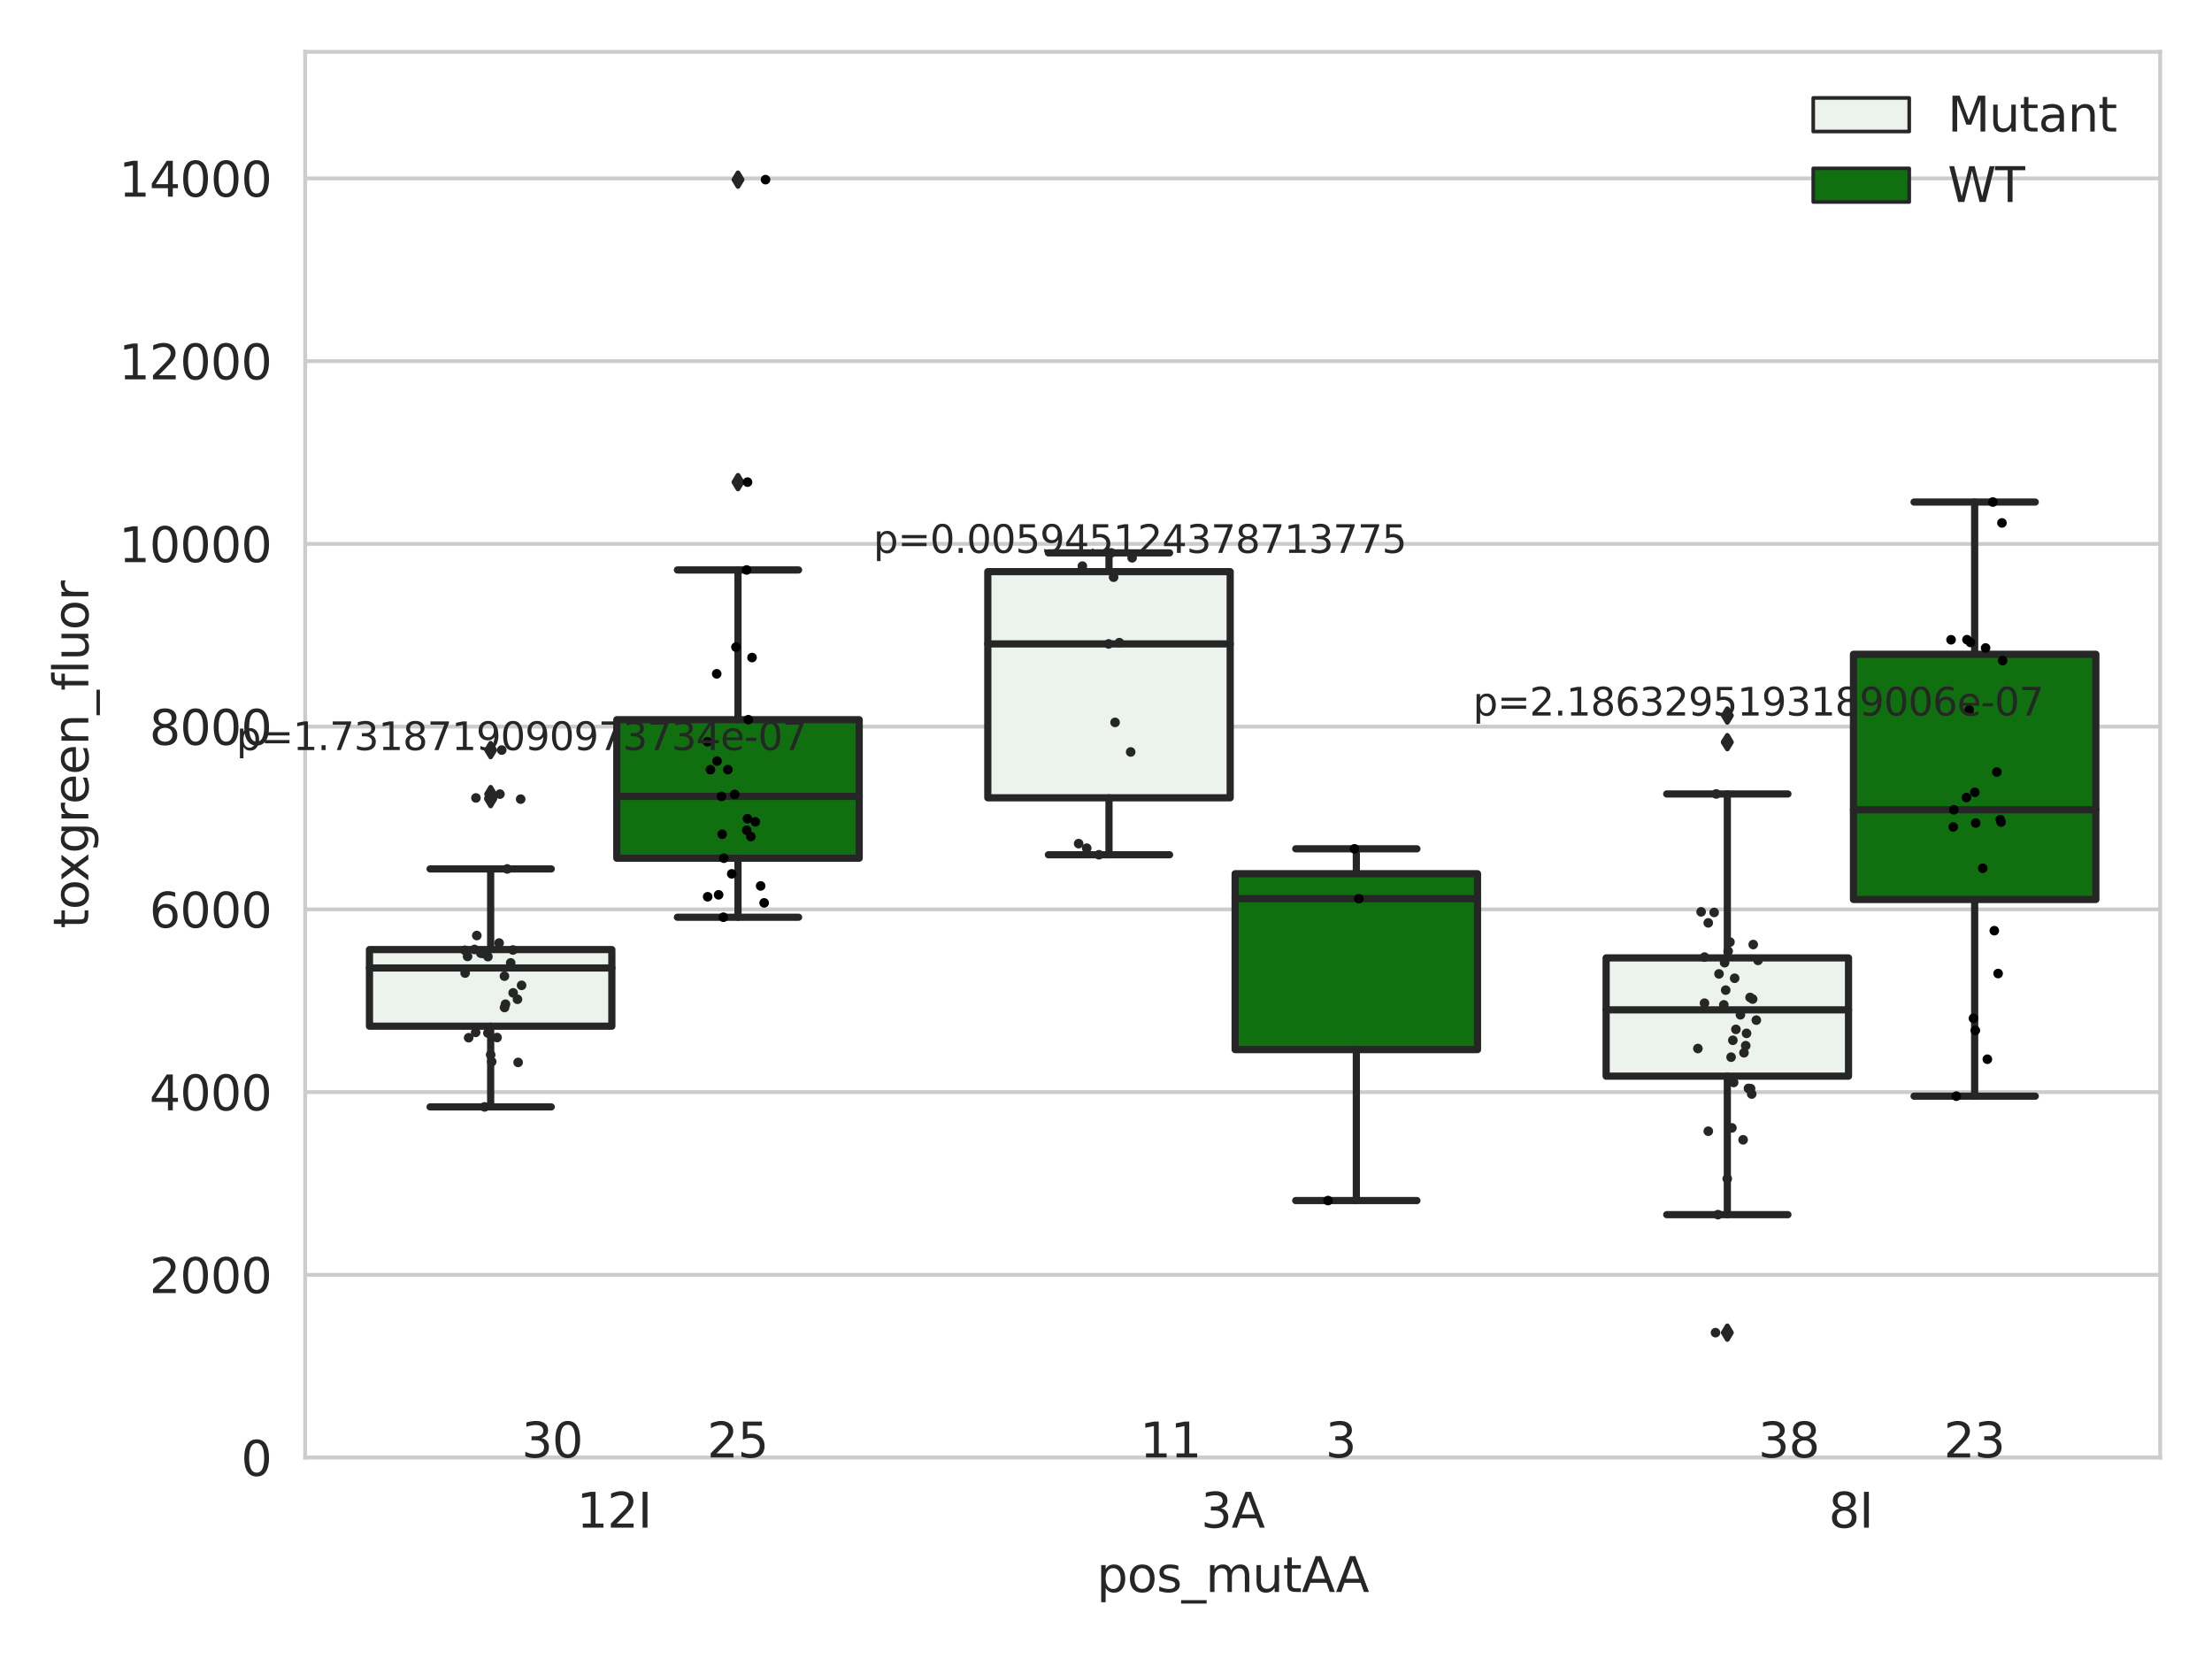 <?xml version="1.0" encoding="utf-8" standalone="no"?>
<!DOCTYPE svg PUBLIC "-//W3C//DTD SVG 1.1//EN"
  "http://www.w3.org/Graphics/SVG/1.1/DTD/svg11.dtd">
<svg xmlns:xlink="http://www.w3.org/1999/xlink" width="460.8pt" height="345.6pt" viewBox="0 0 460.8 345.6" xmlns="http://www.w3.org/2000/svg" version="1.1">
 <defs>
  <style type="text/css">*{stroke-linejoin: round; stroke-linecap: butt}</style>
 </defs>
 <g id="figure_1">
  <g id="patch_1">
   <path d="M 0 345.6 
L 460.8 345.6 
L 460.8 0 
L 0 0 
z
" style="fill: #ffffff"/>
  </g>
  <g id="axes_1">
   <g id="patch_2">
    <path d="M 63.571 303.64 
L 450 303.64 
L 450 10.8 
L 63.571 10.8 
z
" style="fill: #ffffff"/>
   </g>
   <g id="matplotlib.axis_1">
    <g id="xtick_1">
     <g id="text_1">
      <!-- 12I -->
      <g style="fill: #262626" transform="translate(120.139 318.238) scale(0.1 -0.1)">
       <defs>
        <path id="DejaVuSans-31" d="M 794 531 
L 1825 531 
L 1825 4091 
L 703 3866 
L 703 4441 
L 1819 4666 
L 2450 4666 
L 2450 531 
L 3481 531 
L 3481 0 
L 794 0 
L 794 531 
z
" transform="scale(0.016)"/>
        <path id="DejaVuSans-32" d="M 1228 531 
L 3431 531 
L 3431 0 
L 469 0 
L 469 531 
Q 828 903 1448 1529 
Q 2069 2156 2228 2338 
Q 2531 2678 2651 2914 
Q 2772 3150 2772 3378 
Q 2772 3750 2511 3984 
Q 2250 4219 1831 4219 
Q 1534 4219 1204 4116 
Q 875 4013 500 3803 
L 500 4441 
Q 881 4594 1212 4672 
Q 1544 4750 1819 4750 
Q 2544 4750 2975 4387 
Q 3406 4025 3406 3419 
Q 3406 3131 3298 2873 
Q 3191 2616 2906 2266 
Q 2828 2175 2409 1742 
Q 1991 1309 1228 531 
z
" transform="scale(0.016)"/>
        <path id="DejaVuSans-49" d="M 628 4666 
L 1259 4666 
L 1259 0 
L 628 0 
L 628 4666 
z
" transform="scale(0.016)"/>
       </defs>
       <use xlink:href="#DejaVuSans-31"/>
       <use xlink:href="#DejaVuSans-32" x="63.623"/>
       <use xlink:href="#DejaVuSans-49" x="127.246"/>
      </g>
     </g>
    </g>
    <g id="xtick_2">
     <g id="text_2">
      <!-- 3A -->
      <g style="fill: #262626" transform="translate(250.184 318.238) scale(0.1 -0.1)">
       <defs>
        <path id="DejaVuSans-33" d="M 2597 2516 
Q 3050 2419 3304 2112 
Q 3559 1806 3559 1356 
Q 3559 666 3084 287 
Q 2609 -91 1734 -91 
Q 1441 -91 1130 -33 
Q 819 25 488 141 
L 488 750 
Q 750 597 1062 519 
Q 1375 441 1716 441 
Q 2309 441 2620 675 
Q 2931 909 2931 1356 
Q 2931 1769 2642 2001 
Q 2353 2234 1838 2234 
L 1294 2234 
L 1294 2753 
L 1863 2753 
Q 2328 2753 2575 2939 
Q 2822 3125 2822 3475 
Q 2822 3834 2567 4026 
Q 2313 4219 1838 4219 
Q 1578 4219 1281 4162 
Q 984 4106 628 3988 
L 628 4550 
Q 988 4650 1302 4700 
Q 1616 4750 1894 4750 
Q 2613 4750 3031 4423 
Q 3450 4097 3450 3541 
Q 3450 3153 3228 2886 
Q 3006 2619 2597 2516 
z
" transform="scale(0.016)"/>
        <path id="DejaVuSans-41" d="M 2188 4044 
L 1331 1722 
L 3047 1722 
L 2188 4044 
z
M 1831 4666 
L 2547 4666 
L 4325 0 
L 3669 0 
L 3244 1197 
L 1141 1197 
L 716 0 
L 50 0 
L 1831 4666 
z
" transform="scale(0.016)"/>
       </defs>
       <use xlink:href="#DejaVuSans-33"/>
       <use xlink:href="#DejaVuSans-41" x="63.623"/>
      </g>
     </g>
    </g>
    <g id="xtick_3">
     <g id="text_3">
      <!-- 8I -->
      <g style="fill: #262626" transform="translate(380.939 318.238) scale(0.1 -0.1)">
       <defs>
        <path id="DejaVuSans-38" d="M 2034 2216 
Q 1584 2216 1326 1975 
Q 1069 1734 1069 1313 
Q 1069 891 1326 650 
Q 1584 409 2034 409 
Q 2484 409 2743 651 
Q 3003 894 3003 1313 
Q 3003 1734 2745 1975 
Q 2488 2216 2034 2216 
z
M 1403 2484 
Q 997 2584 770 2862 
Q 544 3141 544 3541 
Q 544 4100 942 4425 
Q 1341 4750 2034 4750 
Q 2731 4750 3128 4425 
Q 3525 4100 3525 3541 
Q 3525 3141 3298 2862 
Q 3072 2584 2669 2484 
Q 3125 2378 3379 2068 
Q 3634 1759 3634 1313 
Q 3634 634 3220 271 
Q 2806 -91 2034 -91 
Q 1263 -91 848 271 
Q 434 634 434 1313 
Q 434 1759 690 2068 
Q 947 2378 1403 2484 
z
M 1172 3481 
Q 1172 3119 1398 2916 
Q 1625 2713 2034 2713 
Q 2441 2713 2670 2916 
Q 2900 3119 2900 3481 
Q 2900 3844 2670 4047 
Q 2441 4250 2034 4250 
Q 1625 4250 1398 4047 
Q 1172 3844 1172 3481 
z
" transform="scale(0.016)"/>
       </defs>
       <use xlink:href="#DejaVuSans-38"/>
       <use xlink:href="#DejaVuSans-49" x="63.623"/>
      </g>
     </g>
    </g>
    <g id="text_4">
     <!-- pos_mutAA -->
     <g style="fill: #262626" transform="translate(228.47 331.638) scale(0.1 -0.1)">
      <defs>
       <path id="DejaVuSans-70" d="M 1159 525 
L 1159 -1331 
L 581 -1331 
L 581 3500 
L 1159 3500 
L 1159 2969 
Q 1341 3281 1617 3432 
Q 1894 3584 2278 3584 
Q 2916 3584 3314 3078 
Q 3713 2572 3713 1747 
Q 3713 922 3314 415 
Q 2916 -91 2278 -91 
Q 1894 -91 1617 61 
Q 1341 213 1159 525 
z
M 3116 1747 
Q 3116 2381 2855 2742 
Q 2594 3103 2138 3103 
Q 1681 3103 1420 2742 
Q 1159 2381 1159 1747 
Q 1159 1113 1420 752 
Q 1681 391 2138 391 
Q 2594 391 2855 752 
Q 3116 1113 3116 1747 
z
" transform="scale(0.016)"/>
       <path id="DejaVuSans-6f" d="M 1959 3097 
Q 1497 3097 1228 2736 
Q 959 2375 959 1747 
Q 959 1119 1226 758 
Q 1494 397 1959 397 
Q 2419 397 2687 759 
Q 2956 1122 2956 1747 
Q 2956 2369 2687 2733 
Q 2419 3097 1959 3097 
z
M 1959 3584 
Q 2709 3584 3137 3096 
Q 3566 2609 3566 1747 
Q 3566 888 3137 398 
Q 2709 -91 1959 -91 
Q 1206 -91 779 398 
Q 353 888 353 1747 
Q 353 2609 779 3096 
Q 1206 3584 1959 3584 
z
" transform="scale(0.016)"/>
       <path id="DejaVuSans-73" d="M 2834 3397 
L 2834 2853 
Q 2591 2978 2328 3040 
Q 2066 3103 1784 3103 
Q 1356 3103 1142 2972 
Q 928 2841 928 2578 
Q 928 2378 1081 2264 
Q 1234 2150 1697 2047 
L 1894 2003 
Q 2506 1872 2764 1633 
Q 3022 1394 3022 966 
Q 3022 478 2636 193 
Q 2250 -91 1575 -91 
Q 1294 -91 989 -36 
Q 684 19 347 128 
L 347 722 
Q 666 556 975 473 
Q 1284 391 1588 391 
Q 1994 391 2212 530 
Q 2431 669 2431 922 
Q 2431 1156 2273 1281 
Q 2116 1406 1581 1522 
L 1381 1569 
Q 847 1681 609 1914 
Q 372 2147 372 2553 
Q 372 3047 722 3315 
Q 1072 3584 1716 3584 
Q 2034 3584 2315 3537 
Q 2597 3491 2834 3397 
z
" transform="scale(0.016)"/>
       <path id="DejaVuSans-5f" d="M 3263 -1063 
L 3263 -1509 
L -63 -1509 
L -63 -1063 
L 3263 -1063 
z
" transform="scale(0.016)"/>
       <path id="DejaVuSans-6d" d="M 3328 2828 
Q 3544 3216 3844 3400 
Q 4144 3584 4550 3584 
Q 5097 3584 5394 3201 
Q 5691 2819 5691 2113 
L 5691 0 
L 5113 0 
L 5113 2094 
Q 5113 2597 4934 2840 
Q 4756 3084 4391 3084 
Q 3944 3084 3684 2787 
Q 3425 2491 3425 1978 
L 3425 0 
L 2847 0 
L 2847 2094 
Q 2847 2600 2669 2842 
Q 2491 3084 2119 3084 
Q 1678 3084 1418 2786 
Q 1159 2488 1159 1978 
L 1159 0 
L 581 0 
L 581 3500 
L 1159 3500 
L 1159 2956 
Q 1356 3278 1631 3431 
Q 1906 3584 2284 3584 
Q 2666 3584 2933 3390 
Q 3200 3197 3328 2828 
z
" transform="scale(0.016)"/>
       <path id="DejaVuSans-75" d="M 544 1381 
L 544 3500 
L 1119 3500 
L 1119 1403 
Q 1119 906 1312 657 
Q 1506 409 1894 409 
Q 2359 409 2629 706 
Q 2900 1003 2900 1516 
L 2900 3500 
L 3475 3500 
L 3475 0 
L 2900 0 
L 2900 538 
Q 2691 219 2414 64 
Q 2138 -91 1772 -91 
Q 1169 -91 856 284 
Q 544 659 544 1381 
z
M 1991 3584 
L 1991 3584 
z
" transform="scale(0.016)"/>
       <path id="DejaVuSans-74" d="M 1172 4494 
L 1172 3500 
L 2356 3500 
L 2356 3053 
L 1172 3053 
L 1172 1153 
Q 1172 725 1289 603 
Q 1406 481 1766 481 
L 2356 481 
L 2356 0 
L 1766 0 
Q 1100 0 847 248 
Q 594 497 594 1153 
L 594 3053 
L 172 3053 
L 172 3500 
L 594 3500 
L 594 4494 
L 1172 4494 
z
" transform="scale(0.016)"/>
      </defs>
      <use xlink:href="#DejaVuSans-70"/>
      <use xlink:href="#DejaVuSans-6f" x="63.477"/>
      <use xlink:href="#DejaVuSans-73" x="124.658"/>
      <use xlink:href="#DejaVuSans-5f" x="176.758"/>
      <use xlink:href="#DejaVuSans-6d" x="226.758"/>
      <use xlink:href="#DejaVuSans-75" x="324.17"/>
      <use xlink:href="#DejaVuSans-74" x="387.549"/>
      <use xlink:href="#DejaVuSans-41" x="426.758"/>
      <use xlink:href="#DejaVuSans-41" x="497.916"/>
     </g>
    </g>
   </g>
   <g id="matplotlib.axis_2">
    <g id="ytick_1">
     <g id="line2d_1">
      <path d="M 63.571 303.64 
L 450 303.64 
" clip-path="url(#pc6e40879da)" style="fill: none; stroke: #cccccc; stroke-width: 0.8; stroke-linecap: round"/>
     </g>
     <g id="text_5">
      <!-- 0 -->
      <g style="fill: #262626" transform="translate(50.209 307.439) scale(0.1 -0.1)">
       <defs>
        <path id="DejaVuSans-30" d="M 2034 4250 
Q 1547 4250 1301 3770 
Q 1056 3291 1056 2328 
Q 1056 1369 1301 889 
Q 1547 409 2034 409 
Q 2525 409 2770 889 
Q 3016 1369 3016 2328 
Q 3016 3291 2770 3770 
Q 2525 4250 2034 4250 
z
M 2034 4750 
Q 2819 4750 3233 4129 
Q 3647 3509 3647 2328 
Q 3647 1150 3233 529 
Q 2819 -91 2034 -91 
Q 1250 -91 836 529 
Q 422 1150 422 2328 
Q 422 3509 836 4129 
Q 1250 4750 2034 4750 
z
" transform="scale(0.016)"/>
       </defs>
       <use xlink:href="#DejaVuSans-30"/>
      </g>
     </g>
    </g>
    <g id="ytick_2">
     <g id="line2d_2">
      <path d="M 63.571 265.572 
L 450 265.572 
" clip-path="url(#pc6e40879da)" style="fill: none; stroke: #cccccc; stroke-width: 0.8; stroke-linecap: round"/>
     </g>
     <g id="text_6">
      <!-- 2000 -->
      <g style="fill: #262626" transform="translate(31.121 269.371) scale(0.1 -0.1)">
       <use xlink:href="#DejaVuSans-32"/>
       <use xlink:href="#DejaVuSans-30" x="63.623"/>
       <use xlink:href="#DejaVuSans-30" x="127.246"/>
       <use xlink:href="#DejaVuSans-30" x="190.869"/>
      </g>
     </g>
    </g>
    <g id="ytick_3">
     <g id="line2d_3">
      <path d="M 63.571 227.504 
L 450 227.504 
" clip-path="url(#pc6e40879da)" style="fill: none; stroke: #cccccc; stroke-width: 0.8; stroke-linecap: round"/>
     </g>
     <g id="text_7">
      <!-- 4000 -->
      <g style="fill: #262626" transform="translate(31.121 231.303) scale(0.1 -0.1)">
       <defs>
        <path id="DejaVuSans-34" d="M 2419 4116 
L 825 1625 
L 2419 1625 
L 2419 4116 
z
M 2253 4666 
L 3047 4666 
L 3047 1625 
L 3713 1625 
L 3713 1100 
L 3047 1100 
L 3047 0 
L 2419 0 
L 2419 1100 
L 313 1100 
L 313 1709 
L 2253 4666 
z
" transform="scale(0.016)"/>
       </defs>
       <use xlink:href="#DejaVuSans-34"/>
       <use xlink:href="#DejaVuSans-30" x="63.623"/>
       <use xlink:href="#DejaVuSans-30" x="127.246"/>
       <use xlink:href="#DejaVuSans-30" x="190.869"/>
      </g>
     </g>
    </g>
    <g id="ytick_4">
     <g id="line2d_4">
      <path d="M 63.571 189.436 
L 450 189.436 
" clip-path="url(#pc6e40879da)" style="fill: none; stroke: #cccccc; stroke-width: 0.8; stroke-linecap: round"/>
     </g>
     <g id="text_8">
      <!-- 6000 -->
      <g style="fill: #262626" transform="translate(31.121 193.235) scale(0.1 -0.1)">
       <defs>
        <path id="DejaVuSans-36" d="M 2113 2584 
Q 1688 2584 1439 2293 
Q 1191 2003 1191 1497 
Q 1191 994 1439 701 
Q 1688 409 2113 409 
Q 2538 409 2786 701 
Q 3034 994 3034 1497 
Q 3034 2003 2786 2293 
Q 2538 2584 2113 2584 
z
M 3366 4563 
L 3366 3988 
Q 3128 4100 2886 4159 
Q 2644 4219 2406 4219 
Q 1781 4219 1451 3797 
Q 1122 3375 1075 2522 
Q 1259 2794 1537 2939 
Q 1816 3084 2150 3084 
Q 2853 3084 3261 2657 
Q 3669 2231 3669 1497 
Q 3669 778 3244 343 
Q 2819 -91 2113 -91 
Q 1303 -91 875 529 
Q 447 1150 447 2328 
Q 447 3434 972 4092 
Q 1497 4750 2381 4750 
Q 2619 4750 2861 4703 
Q 3103 4656 3366 4563 
z
" transform="scale(0.016)"/>
       </defs>
       <use xlink:href="#DejaVuSans-36"/>
       <use xlink:href="#DejaVuSans-30" x="63.623"/>
       <use xlink:href="#DejaVuSans-30" x="127.246"/>
       <use xlink:href="#DejaVuSans-30" x="190.869"/>
      </g>
     </g>
    </g>
    <g id="ytick_5">
     <g id="line2d_5">
      <path d="M 63.571 151.368 
L 450 151.368 
" clip-path="url(#pc6e40879da)" style="fill: none; stroke: #cccccc; stroke-width: 0.8; stroke-linecap: round"/>
     </g>
     <g id="text_9">
      <!-- 8000 -->
      <g style="fill: #262626" transform="translate(31.121 155.167) scale(0.1 -0.1)">
       <use xlink:href="#DejaVuSans-38"/>
       <use xlink:href="#DejaVuSans-30" x="63.623"/>
       <use xlink:href="#DejaVuSans-30" x="127.246"/>
       <use xlink:href="#DejaVuSans-30" x="190.869"/>
      </g>
     </g>
    </g>
    <g id="ytick_6">
     <g id="line2d_6">
      <path d="M 63.571 113.299 
L 450 113.299 
" clip-path="url(#pc6e40879da)" style="fill: none; stroke: #cccccc; stroke-width: 0.8; stroke-linecap: round"/>
     </g>
     <g id="text_10">
      <!-- 10000 -->
      <g style="fill: #262626" transform="translate(24.759 117.099) scale(0.1 -0.1)">
       <use xlink:href="#DejaVuSans-31"/>
       <use xlink:href="#DejaVuSans-30" x="63.623"/>
       <use xlink:href="#DejaVuSans-30" x="127.246"/>
       <use xlink:href="#DejaVuSans-30" x="190.869"/>
       <use xlink:href="#DejaVuSans-30" x="254.492"/>
      </g>
     </g>
    </g>
    <g id="ytick_7">
     <g id="line2d_7">
      <path d="M 63.571 75.231 
L 450 75.231 
" clip-path="url(#pc6e40879da)" style="fill: none; stroke: #cccccc; stroke-width: 0.8; stroke-linecap: round"/>
     </g>
     <g id="text_11">
      <!-- 12000 -->
      <g style="fill: #262626" transform="translate(24.759 79.03) scale(0.1 -0.1)">
       <use xlink:href="#DejaVuSans-31"/>
       <use xlink:href="#DejaVuSans-32" x="63.623"/>
       <use xlink:href="#DejaVuSans-30" x="127.246"/>
       <use xlink:href="#DejaVuSans-30" x="190.869"/>
       <use xlink:href="#DejaVuSans-30" x="254.492"/>
      </g>
     </g>
    </g>
    <g id="ytick_8">
     <g id="line2d_8">
      <path d="M 63.571 37.163 
L 450 37.163 
" clip-path="url(#pc6e40879da)" style="fill: none; stroke: #cccccc; stroke-width: 0.8; stroke-linecap: round"/>
     </g>
     <g id="text_12">
      <!-- 14000 -->
      <g style="fill: #262626" transform="translate(24.759 40.962) scale(0.1 -0.1)">
       <use xlink:href="#DejaVuSans-31"/>
       <use xlink:href="#DejaVuSans-34" x="63.623"/>
       <use xlink:href="#DejaVuSans-30" x="127.246"/>
       <use xlink:href="#DejaVuSans-30" x="190.869"/>
       <use xlink:href="#DejaVuSans-30" x="254.492"/>
      </g>
     </g>
    </g>
    <g id="text_13">
     <!-- toxgreen_fluor -->
     <g style="fill: #262626" transform="translate(18.401 193.415) rotate(-90) scale(0.1 -0.1)">
      <defs>
       <path id="DejaVuSans-78" d="M 3513 3500 
L 2247 1797 
L 3578 0 
L 2900 0 
L 1881 1375 
L 863 0 
L 184 0 
L 1544 1831 
L 300 3500 
L 978 3500 
L 1906 2253 
L 2834 3500 
L 3513 3500 
z
" transform="scale(0.016)"/>
       <path id="DejaVuSans-67" d="M 2906 1791 
Q 2906 2416 2648 2759 
Q 2391 3103 1925 3103 
Q 1463 3103 1205 2759 
Q 947 2416 947 1791 
Q 947 1169 1205 825 
Q 1463 481 1925 481 
Q 2391 481 2648 825 
Q 2906 1169 2906 1791 
z
M 3481 434 
Q 3481 -459 3084 -895 
Q 2688 -1331 1869 -1331 
Q 1566 -1331 1297 -1286 
Q 1028 -1241 775 -1147 
L 775 -588 
Q 1028 -725 1275 -790 
Q 1522 -856 1778 -856 
Q 2344 -856 2625 -561 
Q 2906 -266 2906 331 
L 2906 616 
Q 2728 306 2450 153 
Q 2172 0 1784 0 
Q 1141 0 747 490 
Q 353 981 353 1791 
Q 353 2603 747 3093 
Q 1141 3584 1784 3584 
Q 2172 3584 2450 3431 
Q 2728 3278 2906 2969 
L 2906 3500 
L 3481 3500 
L 3481 434 
z
" transform="scale(0.016)"/>
       <path id="DejaVuSans-72" d="M 2631 2963 
Q 2534 3019 2420 3045 
Q 2306 3072 2169 3072 
Q 1681 3072 1420 2755 
Q 1159 2438 1159 1844 
L 1159 0 
L 581 0 
L 581 3500 
L 1159 3500 
L 1159 2956 
Q 1341 3275 1631 3429 
Q 1922 3584 2338 3584 
Q 2397 3584 2469 3576 
Q 2541 3569 2628 3553 
L 2631 2963 
z
" transform="scale(0.016)"/>
       <path id="DejaVuSans-65" d="M 3597 1894 
L 3597 1613 
L 953 1613 
Q 991 1019 1311 708 
Q 1631 397 2203 397 
Q 2534 397 2845 478 
Q 3156 559 3463 722 
L 3463 178 
Q 3153 47 2828 -22 
Q 2503 -91 2169 -91 
Q 1331 -91 842 396 
Q 353 884 353 1716 
Q 353 2575 817 3079 
Q 1281 3584 2069 3584 
Q 2775 3584 3186 3129 
Q 3597 2675 3597 1894 
z
M 3022 2063 
Q 3016 2534 2758 2815 
Q 2500 3097 2075 3097 
Q 1594 3097 1305 2825 
Q 1016 2553 972 2059 
L 3022 2063 
z
" transform="scale(0.016)"/>
       <path id="DejaVuSans-6e" d="M 3513 2113 
L 3513 0 
L 2938 0 
L 2938 2094 
Q 2938 2591 2744 2837 
Q 2550 3084 2163 3084 
Q 1697 3084 1428 2787 
Q 1159 2491 1159 1978 
L 1159 0 
L 581 0 
L 581 3500 
L 1159 3500 
L 1159 2956 
Q 1366 3272 1645 3428 
Q 1925 3584 2291 3584 
Q 2894 3584 3203 3211 
Q 3513 2838 3513 2113 
z
" transform="scale(0.016)"/>
       <path id="DejaVuSans-66" d="M 2375 4863 
L 2375 4384 
L 1825 4384 
Q 1516 4384 1395 4259 
Q 1275 4134 1275 3809 
L 1275 3500 
L 2222 3500 
L 2222 3053 
L 1275 3053 
L 1275 0 
L 697 0 
L 697 3053 
L 147 3053 
L 147 3500 
L 697 3500 
L 697 3744 
Q 697 4328 969 4595 
Q 1241 4863 1831 4863 
L 2375 4863 
z
" transform="scale(0.016)"/>
       <path id="DejaVuSans-6c" d="M 603 4863 
L 1178 4863 
L 1178 0 
L 603 0 
L 603 4863 
z
" transform="scale(0.016)"/>
      </defs>
      <use xlink:href="#DejaVuSans-74"/>
      <use xlink:href="#DejaVuSans-6f" x="39.209"/>
      <use xlink:href="#DejaVuSans-78" x="97.266"/>
      <use xlink:href="#DejaVuSans-67" x="156.445"/>
      <use xlink:href="#DejaVuSans-72" x="219.922"/>
      <use xlink:href="#DejaVuSans-65" x="258.785"/>
      <use xlink:href="#DejaVuSans-65" x="320.309"/>
      <use xlink:href="#DejaVuSans-6e" x="381.832"/>
      <use xlink:href="#DejaVuSans-5f" x="445.211"/>
      <use xlink:href="#DejaVuSans-66" x="495.211"/>
      <use xlink:href="#DejaVuSans-6c" x="530.416"/>
      <use xlink:href="#DejaVuSans-75" x="558.199"/>
      <use xlink:href="#DejaVuSans-6f" x="621.578"/>
      <use xlink:href="#DejaVuSans-72" x="682.76"/>
     </g>
    </g>
   </g>
   <g id="patch_3">
    <path d="M 76.967 213.774 
L 127.461 213.774 
L 127.461 197.815 
L 76.967 197.815 
L 76.967 213.774 
z
" clip-path="url(#pc6e40879da)" style="fill: #ecf2ec; stroke: #262626; stroke-width: 1.5; stroke-linejoin: miter"/>
   </g>
   <g id="patch_4">
    <path d="M 128.491 178.781 
L 178.985 178.781 
L 178.985 149.926 
L 128.491 149.926 
L 128.491 178.781 
z
" clip-path="url(#pc6e40879da)" style="fill: #107010; stroke: #262626; stroke-width: 1.5; stroke-linejoin: miter"/>
   </g>
   <g id="patch_5">
    <path d="M 205.777 166.194 
L 256.27 166.194 
L 256.27 119.086 
L 205.777 119.086 
L 205.777 166.194 
z
" clip-path="url(#pc6e40879da)" style="fill: #ecf2ec; stroke: #262626; stroke-width: 1.5; stroke-linejoin: miter"/>
   </g>
   <g id="patch_6">
    <path d="M 257.301 218.654 
L 307.794 218.654 
L 307.794 182.015 
L 257.301 182.015 
L 257.301 218.654 
z
" clip-path="url(#pc6e40879da)" style="fill: #107010; stroke: #262626; stroke-width: 1.5; stroke-linejoin: miter"/>
   </g>
   <g id="patch_7">
    <path d="M 334.587 224.182 
L 385.08 224.182 
L 385.08 199.549 
L 334.587 199.549 
L 334.587 224.182 
z
" clip-path="url(#pc6e40879da)" style="fill: #ecf2ec; stroke: #262626; stroke-width: 1.5; stroke-linejoin: miter"/>
   </g>
   <g id="patch_8">
    <path d="M 386.11 187.374 
L 436.604 187.374 
L 436.604 136.3 
L 386.11 136.3 
L 386.11 187.374 
z
" clip-path="url(#pc6e40879da)" style="fill: #107010; stroke: #262626; stroke-width: 1.5; stroke-linejoin: miter"/>
   </g>
   <g id="patch_9">
    <path d="M 127.976 303.64 
L 127.976 303.64 
L 127.976 303.64 
L 127.976 303.64 
z
" clip-path="url(#pc6e40879da)" style="fill: #ecf2ec; stroke: #262626; stroke-width: 0.75; stroke-linejoin: miter"/>
   </g>
   <g id="patch_10">
    <path d="M 127.976 303.64 
L 127.976 303.64 
L 127.976 303.64 
L 127.976 303.64 
z
" clip-path="url(#pc6e40879da)" style="fill: #107010; stroke: #262626; stroke-width: 0.75; stroke-linejoin: miter"/>
   </g>
   <g id="PathCollection_1"/>
   <g id="PathCollection_2"/>
   <g id="line2d_9">
    <path d="M 102.214 213.774 
L 102.214 230.587 
" clip-path="url(#pc6e40879da)" style="fill: none; stroke: #262626; stroke-width: 1.5; stroke-linecap: round"/>
   </g>
   <g id="line2d_10">
    <path d="M 102.214 197.815 
L 102.214 181.011 
" clip-path="url(#pc6e40879da)" style="fill: none; stroke: #262626; stroke-width: 1.5; stroke-linecap: round"/>
   </g>
   <g id="line2d_11">
    <path d="M 89.591 230.587 
L 114.837 230.587 
" clip-path="url(#pc6e40879da)" style="fill: none; stroke: #262626; stroke-width: 1.5; stroke-linecap: round"/>
   </g>
   <g id="line2d_12">
    <path d="M 89.591 181.011 
L 114.837 181.011 
" clip-path="url(#pc6e40879da)" style="fill: none; stroke: #262626; stroke-width: 1.5; stroke-linecap: round"/>
   </g>
   <g id="line2d_13">
    <defs>
     <path id="m5318a870d5" d="M -0 1.414 
L 0.849 0 
L 0 -1.414 
L -0.849 -0 
z
" style="stroke: #262626; stroke-linejoin: miter"/>
    </defs>
    <g clip-path="url(#pc6e40879da)">
     <use xlink:href="#m5318a870d5" x="102.214" y="165.427" style="fill: #262626; stroke: #262626; stroke-linejoin: miter"/>
     <use xlink:href="#m5318a870d5" x="102.214" y="156.256" style="fill: #262626; stroke: #262626; stroke-linejoin: miter"/>
     <use xlink:href="#m5318a870d5" x="102.214" y="166.476" style="fill: #262626; stroke: #262626; stroke-linejoin: miter"/>
     <use xlink:href="#m5318a870d5" x="102.214" y="166.223" style="fill: #262626; stroke: #262626; stroke-linejoin: miter"/>
    </g>
   </g>
   <g id="line2d_14">
    <path d="M 153.738 178.781 
L 153.738 191.075 
" clip-path="url(#pc6e40879da)" style="fill: none; stroke: #262626; stroke-width: 1.5; stroke-linecap: round"/>
   </g>
   <g id="line2d_15">
    <path d="M 153.738 149.926 
L 153.738 118.733 
" clip-path="url(#pc6e40879da)" style="fill: none; stroke: #262626; stroke-width: 1.5; stroke-linecap: round"/>
   </g>
   <g id="line2d_16">
    <path d="M 141.115 191.075 
L 166.361 191.075 
" clip-path="url(#pc6e40879da)" style="fill: none; stroke: #262626; stroke-width: 1.5; stroke-linecap: round"/>
   </g>
   <g id="line2d_17">
    <path d="M 141.115 118.733 
L 166.361 118.733 
" clip-path="url(#pc6e40879da)" style="fill: none; stroke: #262626; stroke-width: 1.5; stroke-linecap: round"/>
   </g>
   <g id="line2d_18">
    <g clip-path="url(#pc6e40879da)">
     <use xlink:href="#m5318a870d5" x="153.738" y="37.422" style="fill: #262626; stroke: #262626; stroke-linejoin: miter"/>
     <use xlink:href="#m5318a870d5" x="153.738" y="100.435" style="fill: #262626; stroke: #262626; stroke-linejoin: miter"/>
    </g>
   </g>
   <g id="line2d_19">
    <path d="M 231.024 166.194 
L 231.024 178.062 
" clip-path="url(#pc6e40879da)" style="fill: none; stroke: #262626; stroke-width: 1.5; stroke-linecap: round"/>
   </g>
   <g id="line2d_20">
    <path d="M 231.024 119.086 
L 231.024 115.178 
" clip-path="url(#pc6e40879da)" style="fill: none; stroke: #262626; stroke-width: 1.5; stroke-linecap: round"/>
   </g>
   <g id="line2d_21">
    <path d="M 218.4 178.062 
L 243.647 178.062 
" clip-path="url(#pc6e40879da)" style="fill: none; stroke: #262626; stroke-width: 1.5; stroke-linecap: round"/>
   </g>
   <g id="line2d_22">
    <path d="M 218.4 115.178 
L 243.647 115.178 
" clip-path="url(#pc6e40879da)" style="fill: none; stroke: #262626; stroke-width: 1.5; stroke-linecap: round"/>
   </g>
   <g id="line2d_23"/>
   <g id="line2d_24">
    <path d="M 282.548 218.654 
L 282.548 250.102 
" clip-path="url(#pc6e40879da)" style="fill: none; stroke: #262626; stroke-width: 1.5; stroke-linecap: round"/>
   </g>
   <g id="line2d_25">
    <path d="M 282.548 182.015 
L 282.548 176.823 
" clip-path="url(#pc6e40879da)" style="fill: none; stroke: #262626; stroke-width: 1.5; stroke-linecap: round"/>
   </g>
   <g id="line2d_26">
    <path d="M 269.924 250.102 
L 295.171 250.102 
" clip-path="url(#pc6e40879da)" style="fill: none; stroke: #262626; stroke-width: 1.5; stroke-linecap: round"/>
   </g>
   <g id="line2d_27">
    <path d="M 269.924 176.823 
L 295.171 176.823 
" clip-path="url(#pc6e40879da)" style="fill: none; stroke: #262626; stroke-width: 1.5; stroke-linecap: round"/>
   </g>
   <g id="line2d_28"/>
   <g id="line2d_29">
    <path d="M 359.833 224.182 
L 359.833 253.036 
" clip-path="url(#pc6e40879da)" style="fill: none; stroke: #262626; stroke-width: 1.5; stroke-linecap: round"/>
   </g>
   <g id="line2d_30">
    <path d="M 359.833 199.549 
L 359.833 165.394 
" clip-path="url(#pc6e40879da)" style="fill: none; stroke: #262626; stroke-width: 1.5; stroke-linecap: round"/>
   </g>
   <g id="line2d_31">
    <path d="M 347.21 253.036 
L 372.457 253.036 
" clip-path="url(#pc6e40879da)" style="fill: none; stroke: #262626; stroke-width: 1.5; stroke-linecap: round"/>
   </g>
   <g id="line2d_32">
    <path d="M 347.21 165.394 
L 372.457 165.394 
" clip-path="url(#pc6e40879da)" style="fill: none; stroke: #262626; stroke-width: 1.5; stroke-linecap: round"/>
   </g>
   <g id="line2d_33">
    <g clip-path="url(#pc6e40879da)">
     <use xlink:href="#m5318a870d5" x="359.833" y="277.617" style="fill: #262626; stroke: #262626; stroke-linejoin: miter"/>
     <use xlink:href="#m5318a870d5" x="359.833" y="149.062" style="fill: #262626; stroke: #262626; stroke-linejoin: miter"/>
     <use xlink:href="#m5318a870d5" x="359.833" y="154.603" style="fill: #262626; stroke: #262626; stroke-linejoin: miter"/>
    </g>
   </g>
   <g id="line2d_34">
    <path d="M 411.357 187.374 
L 411.357 228.352 
" clip-path="url(#pc6e40879da)" style="fill: none; stroke: #262626; stroke-width: 1.5; stroke-linecap: round"/>
   </g>
   <g id="line2d_35">
    <path d="M 411.357 136.3 
L 411.357 104.586 
" clip-path="url(#pc6e40879da)" style="fill: none; stroke: #262626; stroke-width: 1.5; stroke-linecap: round"/>
   </g>
   <g id="line2d_36">
    <path d="M 398.734 228.352 
L 423.98 228.352 
" clip-path="url(#pc6e40879da)" style="fill: none; stroke: #262626; stroke-width: 1.5; stroke-linecap: round"/>
   </g>
   <g id="line2d_37">
    <path d="M 398.734 104.586 
L 423.98 104.586 
" clip-path="url(#pc6e40879da)" style="fill: none; stroke: #262626; stroke-width: 1.5; stroke-linecap: round"/>
   </g>
   <g id="line2d_38"/>
   <g id="line2d_39">
    <path d="M 76.967 201.649 
L 127.461 201.649 
" clip-path="url(#pc6e40879da)" style="fill: none; stroke: #262626; stroke-width: 1.5; stroke-linecap: round"/>
   </g>
   <g id="line2d_40">
    <path d="M 128.491 165.904 
L 178.985 165.904 
" clip-path="url(#pc6e40879da)" style="fill: none; stroke: #262626; stroke-width: 1.5; stroke-linecap: round"/>
   </g>
   <g id="line2d_41">
    <path d="M 205.777 134.137 
L 256.27 134.137 
" clip-path="url(#pc6e40879da)" style="fill: none; stroke: #262626; stroke-width: 1.5; stroke-linecap: round"/>
   </g>
   <g id="line2d_42">
    <path d="M 257.301 187.207 
L 307.794 187.207 
" clip-path="url(#pc6e40879da)" style="fill: none; stroke: #262626; stroke-width: 1.5; stroke-linecap: round"/>
   </g>
   <g id="line2d_43">
    <path d="M 334.587 210.366 
L 385.08 210.366 
" clip-path="url(#pc6e40879da)" style="fill: none; stroke: #262626; stroke-width: 1.5; stroke-linecap: round"/>
   </g>
   <g id="line2d_44">
    <path d="M 386.11 168.689 
L 436.604 168.689 
" clip-path="url(#pc6e40879da)" style="fill: none; stroke: #262626; stroke-width: 1.5; stroke-linecap: round"/>
   </g>
   <g id="patch_11">
    <path d="M 63.571 303.64 
L 63.571 10.8 
" style="fill: none; stroke: #cccccc; stroke-width: 0.8; stroke-linejoin: miter; stroke-linecap: square"/>
   </g>
   <g id="patch_12">
    <path d="M 450 303.64 
L 450 10.8 
" style="fill: none; stroke: #cccccc; stroke-width: 0.8; stroke-linejoin: miter; stroke-linecap: square"/>
   </g>
   <g id="patch_13">
    <path d="M 63.571 303.64 
L 450 303.64 
" style="fill: none; stroke: #cccccc; stroke-width: 0.8; stroke-linejoin: miter; stroke-linecap: square"/>
   </g>
   <g id="patch_14">
    <path d="M 63.571 10.8 
L 450 10.8 
" style="fill: none; stroke: #cccccc; stroke-width: 0.8; stroke-linejoin: miter; stroke-linecap: square"/>
   </g>
   <g id="PathCollection_3">
    <defs>
     <path id="C0_0_9a5b4a87fa" d="M 0 1 
C 0.265 1 0.52 0.895 0.707 0.707 
C 0.895 0.52 1 0.265 1 -0 
C 1 -0.265 0.895 -0.52 0.707 -0.707 
C 0.52 -0.895 0.265 -1 0 -1 
C -0.265 -1 -0.52 -0.895 -0.707 -0.707 
C -0.895 -0.52 -1 -0.265 -1 0 
C -1 0.265 -0.895 0.52 -0.707 0.707 
C -0.52 0.895 -0.265 1 0 1 
z
"/>
    </defs>
    <g clip-path="url(#pc6e40879da)">
     <use xlink:href="#C0_0_9a5b4a87fa" x="106.898" y="206.835" style="fill: #262626"/>
    </g>
    <g clip-path="url(#pc6e40879da)">
     <use xlink:href="#C0_0_9a5b4a87fa" x="105.087" y="203.352" style="fill: #262626"/>
    </g>
    <g clip-path="url(#pc6e40879da)">
     <use xlink:href="#C0_0_9a5b4a87fa" x="101.643" y="199.286" style="fill: #262626"/>
    </g>
    <g clip-path="url(#pc6e40879da)">
     <use xlink:href="#C0_0_9a5b4a87fa" x="99.086" y="215.07" style="fill: #262626"/>
    </g>
    <g clip-path="url(#pc6e40879da)">
     <use xlink:href="#C0_0_9a5b4a87fa" x="98.843" y="197.786" style="fill: #262626"/>
    </g>
    <g clip-path="url(#pc6e40879da)">
     <use xlink:href="#C0_0_9a5b4a87fa" x="107.798" y="208.169" style="fill: #262626"/>
    </g>
    <g clip-path="url(#pc6e40879da)">
     <use xlink:href="#C0_0_9a5b4a87fa" x="100.541" y="198.6" style="fill: #262626"/>
    </g>
    <g clip-path="url(#pc6e40879da)">
     <use xlink:href="#C0_0_9a5b4a87fa" x="105.102" y="209.885" style="fill: #262626"/>
    </g>
    <g clip-path="url(#pc6e40879da)">
     <use xlink:href="#C0_0_9a5b4a87fa" x="106.858" y="197.9" style="fill: #262626"/>
    </g>
    <g clip-path="url(#pc6e40879da)">
     <use xlink:href="#C0_0_9a5b4a87fa" x="100.951" y="230.587" style="fill: #262626"/>
    </g>
    <g clip-path="url(#pc6e40879da)">
     <use xlink:href="#C0_0_9a5b4a87fa" x="106.389" y="200.593" style="fill: #262626"/>
    </g>
    <g clip-path="url(#pc6e40879da)">
     <use xlink:href="#C0_0_9a5b4a87fa" x="102.215" y="219.729" style="fill: #262626"/>
    </g>
    <g clip-path="url(#pc6e40879da)">
     <use xlink:href="#C0_0_9a5b4a87fa" x="104.145" y="165.427" style="fill: #262626"/>
    </g>
    <g clip-path="url(#pc6e40879da)">
     <use xlink:href="#C0_0_9a5b4a87fa" x="100.153" y="198.557" style="fill: #262626"/>
    </g>
    <g clip-path="url(#pc6e40879da)">
     <use xlink:href="#C0_0_9a5b4a87fa" x="97.63" y="216.177" style="fill: #262626"/>
    </g>
    <g clip-path="url(#pc6e40879da)">
     <use xlink:href="#C0_0_9a5b4a87fa" x="103.974" y="196.447" style="fill: #262626"/>
    </g>
    <g clip-path="url(#pc6e40879da)">
     <use xlink:href="#C0_0_9a5b4a87fa" x="96.844" y="197.956" style="fill: #262626"/>
    </g>
    <g clip-path="url(#pc6e40879da)">
     <use xlink:href="#C0_0_9a5b4a87fa" x="102.434" y="221.172" style="fill: #262626"/>
    </g>
    <g clip-path="url(#pc6e40879da)">
     <use xlink:href="#C0_0_9a5b4a87fa" x="105.666" y="181.011" style="fill: #262626"/>
    </g>
    <g clip-path="url(#pc6e40879da)">
     <use xlink:href="#C0_0_9a5b4a87fa" x="104.523" y="156.256" style="fill: #262626"/>
    </g>
    <g clip-path="url(#pc6e40879da)">
     <use xlink:href="#C0_0_9a5b4a87fa" x="107.935" y="221.317" style="fill: #262626"/>
    </g>
    <g clip-path="url(#pc6e40879da)">
     <use xlink:href="#C0_0_9a5b4a87fa" x="108.653" y="205.265" style="fill: #262626"/>
    </g>
    <g clip-path="url(#pc6e40879da)">
     <use xlink:href="#C0_0_9a5b4a87fa" x="96.895" y="202.706" style="fill: #262626"/>
    </g>
    <g clip-path="url(#pc6e40879da)">
     <use xlink:href="#C0_0_9a5b4a87fa" x="105.302" y="209.195" style="fill: #262626"/>
    </g>
    <g clip-path="url(#pc6e40879da)">
     <use xlink:href="#C0_0_9a5b4a87fa" x="108.464" y="166.476" style="fill: #262626"/>
    </g>
    <g clip-path="url(#pc6e40879da)">
     <use xlink:href="#C0_0_9a5b4a87fa" x="103.545" y="216.137" style="fill: #262626"/>
    </g>
    <g clip-path="url(#pc6e40879da)">
     <use xlink:href="#C0_0_9a5b4a87fa" x="101.635" y="215.197" style="fill: #262626"/>
    </g>
    <g clip-path="url(#pc6e40879da)">
     <use xlink:href="#C0_0_9a5b4a87fa" x="99.146" y="166.223" style="fill: #262626"/>
    </g>
    <g clip-path="url(#pc6e40879da)">
     <use xlink:href="#C0_0_9a5b4a87fa" x="99.326" y="194.892" style="fill: #262626"/>
    </g>
    <g clip-path="url(#pc6e40879da)">
     <use xlink:href="#C0_0_9a5b4a87fa" x="97.404" y="199.238" style="fill: #262626"/>
    </g>
   </g>
   <g id="PathCollection_4">
    <defs>
     <path id="C1_0_a06c26c9bd" d="M 0 1 
C 0.265 1 0.52 0.895 0.707 0.707 
C 0.895 0.52 1 0.265 1 -0 
C 1 -0.265 0.895 -0.52 0.707 -0.707 
C 0.52 -0.895 0.265 -1 0 -1 
C -0.265 -1 -0.52 -0.895 -0.707 -0.707 
C -0.895 -0.52 -1 -0.265 -1 0 
C -1 0.265 -0.895 0.52 -0.707 0.707 
C -0.52 0.895 -0.265 1 0 1 
z
"/>
    </defs>
    <g clip-path="url(#pc6e40879da)">
     <use xlink:href="#C1_0_a06c26c9bd" x="151.622" y="160.324"/>
    </g>
    <g clip-path="url(#pc6e40879da)">
     <use xlink:href="#C1_0_a06c26c9bd" x="159.477" y="37.422"/>
    </g>
    <g clip-path="url(#pc6e40879da)">
     <use xlink:href="#C1_0_a06c26c9bd" x="147.995" y="160.338"/>
    </g>
    <g clip-path="url(#pc6e40879da)">
     <use xlink:href="#C1_0_a06c26c9bd" x="147.42" y="186.815"/>
    </g>
    <g clip-path="url(#pc6e40879da)">
     <use xlink:href="#C1_0_a06c26c9bd" x="155.724" y="100.435"/>
    </g>
    <g clip-path="url(#pc6e40879da)">
     <use xlink:href="#C1_0_a06c26c9bd" x="150.301" y="165.904"/>
    </g>
    <g clip-path="url(#pc6e40879da)">
     <use xlink:href="#C1_0_a06c26c9bd" x="150.792" y="178.781"/>
    </g>
    <g clip-path="url(#pc6e40879da)">
     <use xlink:href="#C1_0_a06c26c9bd" x="149.378" y="158.546"/>
    </g>
    <g clip-path="url(#pc6e40879da)">
     <use xlink:href="#C1_0_a06c26c9bd" x="155.888" y="149.926"/>
    </g>
    <g clip-path="url(#pc6e40879da)">
     <use xlink:href="#C1_0_a06c26c9bd" x="153.038" y="165.487"/>
    </g>
    <g clip-path="url(#pc6e40879da)">
     <use xlink:href="#C1_0_a06c26c9bd" x="159.186" y="188.086"/>
    </g>
    <g clip-path="url(#pc6e40879da)">
     <use xlink:href="#C1_0_a06c26c9bd" x="150.688" y="191.075"/>
    </g>
    <g clip-path="url(#pc6e40879da)">
     <use xlink:href="#C1_0_a06c26c9bd" x="153.312" y="134.805"/>
    </g>
    <g clip-path="url(#pc6e40879da)">
     <use xlink:href="#C1_0_a06c26c9bd" x="156.419" y="174.276"/>
    </g>
    <g clip-path="url(#pc6e40879da)">
     <use xlink:href="#C1_0_a06c26c9bd" x="158.455" y="184.559"/>
    </g>
    <g clip-path="url(#pc6e40879da)">
     <use xlink:href="#C1_0_a06c26c9bd" x="147.372" y="154.516"/>
    </g>
    <g clip-path="url(#pc6e40879da)">
     <use xlink:href="#C1_0_a06c26c9bd" x="155.707" y="170.546"/>
    </g>
    <g clip-path="url(#pc6e40879da)">
     <use xlink:href="#C1_0_a06c26c9bd" x="149.302" y="140.369"/>
    </g>
    <g clip-path="url(#pc6e40879da)">
     <use xlink:href="#C1_0_a06c26c9bd" x="155.525" y="118.733"/>
    </g>
    <g clip-path="url(#pc6e40879da)">
     <use xlink:href="#C1_0_a06c26c9bd" x="149.7" y="186.406"/>
    </g>
    <g clip-path="url(#pc6e40879da)">
     <use xlink:href="#C1_0_a06c26c9bd" x="156.661" y="136.979"/>
    </g>
    <g clip-path="url(#pc6e40879da)">
     <use xlink:href="#C1_0_a06c26c9bd" x="150.438" y="173.782"/>
    </g>
    <g clip-path="url(#pc6e40879da)">
     <use xlink:href="#C1_0_a06c26c9bd" x="152.438" y="182.036"/>
    </g>
    <g clip-path="url(#pc6e40879da)">
     <use xlink:href="#C1_0_a06c26c9bd" x="157.351" y="171.201"/>
    </g>
    <g clip-path="url(#pc6e40879da)">
     <use xlink:href="#C1_0_a06c26c9bd" x="155.553" y="172.957"/>
    </g>
   </g>
   <g id="PathCollection_5">
    <defs>
     <path id="C2_0_9ff4adb261" d="M 0 1 
C 0.265 1 0.52 0.895 0.707 0.707 
C 0.895 0.52 1 0.265 1 -0 
C 1 -0.265 0.895 -0.52 0.707 -0.707 
C 0.52 -0.895 0.265 -1 0 -1 
C -0.265 -1 -0.52 -0.895 -0.707 -0.707 
C -0.895 -0.52 -1 -0.265 -1 0 
C -1 0.265 -0.895 0.52 -0.707 0.707 
C -0.52 0.895 -0.265 1 0 1 
z
"/>
    </defs>
    <g clip-path="url(#pc6e40879da)">
     <use xlink:href="#C2_0_9ff4adb261" x="225.477" y="117.935" style="fill: #262626"/>
    </g>
    <g clip-path="url(#pc6e40879da)">
     <use xlink:href="#C2_0_9ff4adb261" x="231.986" y="120.237" style="fill: #262626"/>
    </g>
    <g clip-path="url(#pc6e40879da)">
     <use xlink:href="#C2_0_9ff4adb261" x="230.948" y="134.137" style="fill: #262626"/>
    </g>
    <g clip-path="url(#pc6e40879da)">
     <use xlink:href="#C2_0_9ff4adb261" x="231.476" y="115.178" style="fill: #262626"/>
    </g>
    <g clip-path="url(#pc6e40879da)">
     <use xlink:href="#C2_0_9ff4adb261" x="226.387" y="176.695" style="fill: #262626"/>
    </g>
    <g clip-path="url(#pc6e40879da)">
     <use xlink:href="#C2_0_9ff4adb261" x="228.936" y="178.062" style="fill: #262626"/>
    </g>
    <g clip-path="url(#pc6e40879da)">
     <use xlink:href="#C2_0_9ff4adb261" x="235.539" y="156.648" style="fill: #262626"/>
    </g>
    <g clip-path="url(#pc6e40879da)">
     <use xlink:href="#C2_0_9ff4adb261" x="233.181" y="133.877" style="fill: #262626"/>
    </g>
    <g clip-path="url(#pc6e40879da)">
     <use xlink:href="#C2_0_9ff4adb261" x="235.842" y="116.2" style="fill: #262626"/>
    </g>
    <g clip-path="url(#pc6e40879da)">
     <use xlink:href="#C2_0_9ff4adb261" x="232.289" y="150.488" style="fill: #262626"/>
    </g>
    <g clip-path="url(#pc6e40879da)">
     <use xlink:href="#C2_0_9ff4adb261" x="224.701" y="175.74" style="fill: #262626"/>
    </g>
   </g>
   <g id="PathCollection_6">
    <defs>
     <path id="C3_0_6f41b40256" d="M 0 1 
C 0.265 1 0.52 0.895 0.707 0.707 
C 0.895 0.52 1 0.265 1 -0 
C 1 -0.265 0.895 -0.52 0.707 -0.707 
C 0.52 -0.895 0.265 -1 0 -1 
C -0.265 -1 -0.52 -0.895 -0.707 -0.707 
C -0.895 -0.52 -1 -0.265 -1 0 
C -1 0.265 -0.895 0.52 -0.707 0.707 
C -0.52 0.895 -0.265 1 0 1 
z
"/>
    </defs>
    <g clip-path="url(#pc6e40879da)">
     <use xlink:href="#C3_0_6f41b40256" x="276.648" y="250.102"/>
    </g>
    <g clip-path="url(#pc6e40879da)">
     <use xlink:href="#C3_0_6f41b40256" x="283.073" y="187.207"/>
    </g>
    <g clip-path="url(#pc6e40879da)">
     <use xlink:href="#C3_0_6f41b40256" x="282.157" y="176.823"/>
    </g>
   </g>
   <g id="PathCollection_7">
    <defs>
     <path id="C4_0_9a59e2f515" d="M 0 1 
C 0.265 1 0.52 0.895 0.707 0.707 
C 0.895 0.52 1 0.265 1 -0 
C 1 -0.265 0.895 -0.52 0.707 -0.707 
C 0.52 -0.895 0.265 -1 0 -1 
C -0.265 -1 -0.52 -0.895 -0.707 -0.707 
C -0.895 -0.52 -1 -0.265 -1 0 
C -1 0.265 -0.895 0.52 -0.707 0.707 
C -0.52 0.895 -0.265 1 0 1 
z
"/>
    </defs>
    <g clip-path="url(#pc6e40879da)">
     <use xlink:href="#C4_0_9a59e2f515" x="358.1" y="202.881" style="fill: #262626"/>
    </g>
    <g clip-path="url(#pc6e40879da)">
     <use xlink:href="#C4_0_9a59e2f515" x="360.005" y="198.153" style="fill: #262626"/>
    </g>
    <g clip-path="url(#pc6e40879da)">
     <use xlink:href="#C4_0_9a59e2f515" x="360.384" y="196.248" style="fill: #262626"/>
    </g>
    <g clip-path="url(#pc6e40879da)">
     <use xlink:href="#C4_0_9a59e2f515" x="359.818" y="245.559" style="fill: #262626"/>
    </g>
    <g clip-path="url(#pc6e40879da)">
     <use xlink:href="#C4_0_9a59e2f515" x="365.114" y="208.126" style="fill: #262626"/>
    </g>
    <g clip-path="url(#pc6e40879da)">
     <use xlink:href="#C4_0_9a59e2f515" x="364.574" y="207.784" style="fill: #262626"/>
    </g>
    <g clip-path="url(#pc6e40879da)">
     <use xlink:href="#C4_0_9a59e2f515" x="366.226" y="200.067" style="fill: #262626"/>
    </g>
    <g clip-path="url(#pc6e40879da)">
     <use xlink:href="#C4_0_9a59e2f515" x="355.867" y="235.654" style="fill: #262626"/>
    </g>
    <g clip-path="url(#pc6e40879da)">
     <use xlink:href="#C4_0_9a59e2f515" x="360.788" y="234.961" style="fill: #262626"/>
    </g>
    <g clip-path="url(#pc6e40879da)">
     <use xlink:href="#C4_0_9a59e2f515" x="365.875" y="212.514" style="fill: #262626"/>
    </g>
    <g clip-path="url(#pc6e40879da)">
     <use xlink:href="#C4_0_9a59e2f515" x="364.239" y="226.734" style="fill: #262626"/>
    </g>
    <g clip-path="url(#pc6e40879da)">
     <use xlink:href="#C4_0_9a59e2f515" x="363.122" y="237.444" style="fill: #262626"/>
    </g>
    <g clip-path="url(#pc6e40879da)">
     <use xlink:href="#C4_0_9a59e2f515" x="360.986" y="216.712" style="fill: #262626"/>
    </g>
    <g clip-path="url(#pc6e40879da)">
     <use xlink:href="#C4_0_9a59e2f515" x="355.084" y="199.377" style="fill: #262626"/>
    </g>
    <g clip-path="url(#pc6e40879da)">
     <use xlink:href="#C4_0_9a59e2f515" x="361.622" y="214.437" style="fill: #262626"/>
    </g>
    <g clip-path="url(#pc6e40879da)">
     <use xlink:href="#C4_0_9a59e2f515" x="360.618" y="220.224" style="fill: #262626"/>
    </g>
    <g clip-path="url(#pc6e40879da)">
     <use xlink:href="#C4_0_9a59e2f515" x="353.699" y="218.424" style="fill: #262626"/>
    </g>
    <g clip-path="url(#pc6e40879da)">
     <use xlink:href="#C4_0_9a59e2f515" x="359.269" y="200.546" style="fill: #262626"/>
    </g>
    <g clip-path="url(#pc6e40879da)">
     <use xlink:href="#C4_0_9a59e2f515" x="357.519" y="165.394" style="fill: #262626"/>
    </g>
    <g clip-path="url(#pc6e40879da)">
     <use xlink:href="#C4_0_9a59e2f515" x="357.884" y="253.036" style="fill: #262626"/>
    </g>
    <g clip-path="url(#pc6e40879da)">
     <use xlink:href="#C4_0_9a59e2f515" x="359.971" y="149.062" style="fill: #262626"/>
    </g>
    <g clip-path="url(#pc6e40879da)">
     <use xlink:href="#C4_0_9a59e2f515" x="357.092" y="190.078" style="fill: #262626"/>
    </g>
    <g clip-path="url(#pc6e40879da)">
     <use xlink:href="#C4_0_9a59e2f515" x="359.563" y="154.603" style="fill: #262626"/>
    </g>
    <g clip-path="url(#pc6e40879da)">
     <use xlink:href="#C4_0_9a59e2f515" x="361.36" y="203.79" style="fill: #262626"/>
    </g>
    <g clip-path="url(#pc6e40879da)">
     <use xlink:href="#C4_0_9a59e2f515" x="355.864" y="192.251" style="fill: #262626"/>
    </g>
    <g clip-path="url(#pc6e40879da)">
     <use xlink:href="#C4_0_9a59e2f515" x="361.153" y="225.501" style="fill: #262626"/>
    </g>
    <g clip-path="url(#pc6e40879da)">
     <use xlink:href="#C4_0_9a59e2f515" x="357.373" y="277.617" style="fill: #262626"/>
    </g>
    <g clip-path="url(#pc6e40879da)">
     <use xlink:href="#C4_0_9a59e2f515" x="355.078" y="208.978" style="fill: #262626"/>
    </g>
    <g clip-path="url(#pc6e40879da)">
     <use xlink:href="#C4_0_9a59e2f515" x="359.495" y="206.262" style="fill: #262626"/>
    </g>
    <g clip-path="url(#pc6e40879da)">
     <use xlink:href="#C4_0_9a59e2f515" x="362.563" y="211.399" style="fill: #262626"/>
    </g>
    <g clip-path="url(#pc6e40879da)">
     <use xlink:href="#C4_0_9a59e2f515" x="359.105" y="209.332" style="fill: #262626"/>
    </g>
    <g clip-path="url(#pc6e40879da)">
     <use xlink:href="#C4_0_9a59e2f515" x="364.675" y="226.772" style="fill: #262626"/>
    </g>
    <g clip-path="url(#pc6e40879da)">
     <use xlink:href="#C4_0_9a59e2f515" x="365.227" y="196.765" style="fill: #262626"/>
    </g>
    <g clip-path="url(#pc6e40879da)">
     <use xlink:href="#C4_0_9a59e2f515" x="354.375" y="189.952" style="fill: #262626"/>
    </g>
    <g clip-path="url(#pc6e40879da)">
     <use xlink:href="#C4_0_9a59e2f515" x="363.666" y="217.833" style="fill: #262626"/>
    </g>
    <g clip-path="url(#pc6e40879da)">
     <use xlink:href="#C4_0_9a59e2f515" x="364.911" y="227.905" style="fill: #262626"/>
    </g>
    <g clip-path="url(#pc6e40879da)">
     <use xlink:href="#C4_0_9a59e2f515" x="363.301" y="219.313" style="fill: #262626"/>
    </g>
    <g clip-path="url(#pc6e40879da)">
     <use xlink:href="#C4_0_9a59e2f515" x="363.836" y="215.27" style="fill: #262626"/>
    </g>
   </g>
   <g id="PathCollection_8">
    <defs>
     <path id="C5_0_32b7f1cef8" d="M 0 1 
C 0.265 1 0.52 0.895 0.707 0.707 
C 0.895 0.52 1 0.265 1 -0 
C 1 -0.265 0.895 -0.52 0.707 -0.707 
C 0.52 -0.895 0.265 -1 0 -1 
C -0.265 -1 -0.52 -0.895 -0.707 -0.707 
C -0.895 -0.52 -1 -0.265 -1 0 
C -1 0.265 -0.895 0.52 -0.707 0.707 
C -0.52 0.895 -0.265 1 0 1 
z
"/>
    </defs>
    <g clip-path="url(#pc6e40879da)">
     <use xlink:href="#C5_0_32b7f1cef8" x="407.02" y="168.689"/>
    </g>
    <g clip-path="url(#pc6e40879da)">
     <use xlink:href="#C5_0_32b7f1cef8" x="416.245" y="202.806"/>
    </g>
    <g clip-path="url(#pc6e40879da)">
     <use xlink:href="#C5_0_32b7f1cef8" x="417.041" y="108.934"/>
    </g>
    <g clip-path="url(#pc6e40879da)">
     <use xlink:href="#C5_0_32b7f1cef8" x="415.153" y="104.586"/>
    </g>
    <g clip-path="url(#pc6e40879da)">
     <use xlink:href="#C5_0_32b7f1cef8" x="409.651" y="166.141"/>
    </g>
    <g clip-path="url(#pc6e40879da)">
     <use xlink:href="#C5_0_32b7f1cef8" x="411.576" y="171.453"/>
    </g>
    <g clip-path="url(#pc6e40879da)">
     <use xlink:href="#C5_0_32b7f1cef8" x="407.538" y="228.352"/>
    </g>
    <g clip-path="url(#pc6e40879da)">
     <use xlink:href="#C5_0_32b7f1cef8" x="410.225" y="147.877"/>
    </g>
    <g clip-path="url(#pc6e40879da)">
     <use xlink:href="#C5_0_32b7f1cef8" x="413.046" y="180.873"/>
    </g>
    <g clip-path="url(#pc6e40879da)">
     <use xlink:href="#C5_0_32b7f1cef8" x="413.638" y="134.987"/>
    </g>
    <g clip-path="url(#pc6e40879da)">
     <use xlink:href="#C5_0_32b7f1cef8" x="416.697" y="170.744"/>
    </g>
    <g clip-path="url(#pc6e40879da)">
     <use xlink:href="#C5_0_32b7f1cef8" x="406.441" y="133.275"/>
    </g>
    <g clip-path="url(#pc6e40879da)">
     <use xlink:href="#C5_0_32b7f1cef8" x="411.107" y="212.141"/>
    </g>
    <g clip-path="url(#pc6e40879da)">
     <use xlink:href="#C5_0_32b7f1cef8" x="415.447" y="193.876"/>
    </g>
    <g clip-path="url(#pc6e40879da)">
     <use xlink:href="#C5_0_32b7f1cef8" x="406.9" y="172.275"/>
    </g>
    <g clip-path="url(#pc6e40879da)">
     <use xlink:href="#C5_0_32b7f1cef8" x="411.394" y="165.057"/>
    </g>
    <g clip-path="url(#pc6e40879da)">
     <use xlink:href="#C5_0_32b7f1cef8" x="416.865" y="171.247"/>
    </g>
    <g clip-path="url(#pc6e40879da)">
     <use xlink:href="#C5_0_32b7f1cef8" x="417.19" y="137.613"/>
    </g>
    <g clip-path="url(#pc6e40879da)">
     <use xlink:href="#C5_0_32b7f1cef8" x="409.758" y="133.252"/>
    </g>
    <g clip-path="url(#pc6e40879da)">
     <use xlink:href="#C5_0_32b7f1cef8" x="410.483" y="133.831"/>
    </g>
    <g clip-path="url(#pc6e40879da)">
     <use xlink:href="#C5_0_32b7f1cef8" x="411.496" y="214.665"/>
    </g>
    <g clip-path="url(#pc6e40879da)">
     <use xlink:href="#C5_0_32b7f1cef8" x="414.004" y="220.656"/>
    </g>
    <g clip-path="url(#pc6e40879da)">
     <use xlink:href="#C5_0_32b7f1cef8" x="415.977" y="160.824"/>
    </g>
   </g>
   <g id="text_14">
    <!-- 30 -->
    <g style="fill: #262626" transform="translate(108.655 303.609) scale(0.1 -0.1)">
     <use xlink:href="#DejaVuSans-33"/>
     <use xlink:href="#DejaVuSans-30" x="63.623"/>
    </g>
   </g>
   <g id="text_15">
    <!-- p=1.7318719090973734e-07 -->
    <g style="fill: #262626" transform="translate(49.233 156.255) scale(0.08 -0.08)">
     <defs>
      <path id="DejaVuSans-3d" d="M 678 2906 
L 4684 2906 
L 4684 2381 
L 678 2381 
L 678 2906 
z
M 678 1631 
L 4684 1631 
L 4684 1100 
L 678 1100 
L 678 1631 
z
" transform="scale(0.016)"/>
      <path id="DejaVuSans-2e" d="M 684 794 
L 1344 794 
L 1344 0 
L 684 0 
L 684 794 
z
" transform="scale(0.016)"/>
      <path id="DejaVuSans-37" d="M 525 4666 
L 3525 4666 
L 3525 4397 
L 1831 0 
L 1172 0 
L 2766 4134 
L 525 4134 
L 525 4666 
z
" transform="scale(0.016)"/>
      <path id="DejaVuSans-39" d="M 703 97 
L 703 672 
Q 941 559 1184 500 
Q 1428 441 1663 441 
Q 2288 441 2617 861 
Q 2947 1281 2994 2138 
Q 2813 1869 2534 1725 
Q 2256 1581 1919 1581 
Q 1219 1581 811 2004 
Q 403 2428 403 3163 
Q 403 3881 828 4315 
Q 1253 4750 1959 4750 
Q 2769 4750 3195 4129 
Q 3622 3509 3622 2328 
Q 3622 1225 3098 567 
Q 2575 -91 1691 -91 
Q 1453 -91 1209 -44 
Q 966 3 703 97 
z
M 1959 2075 
Q 2384 2075 2632 2365 
Q 2881 2656 2881 3163 
Q 2881 3666 2632 3958 
Q 2384 4250 1959 4250 
Q 1534 4250 1286 3958 
Q 1038 3666 1038 3163 
Q 1038 2656 1286 2365 
Q 1534 2075 1959 2075 
z
" transform="scale(0.016)"/>
      <path id="DejaVuSans-2d" d="M 313 2009 
L 1997 2009 
L 1997 1497 
L 313 1497 
L 313 2009 
z
" transform="scale(0.016)"/>
     </defs>
     <use xlink:href="#DejaVuSans-70"/>
     <use xlink:href="#DejaVuSans-3d" x="63.477"/>
     <use xlink:href="#DejaVuSans-31" x="147.266"/>
     <use xlink:href="#DejaVuSans-2e" x="210.889"/>
     <use xlink:href="#DejaVuSans-37" x="242.676"/>
     <use xlink:href="#DejaVuSans-33" x="306.299"/>
     <use xlink:href="#DejaVuSans-31" x="369.922"/>
     <use xlink:href="#DejaVuSans-38" x="433.545"/>
     <use xlink:href="#DejaVuSans-37" x="497.168"/>
     <use xlink:href="#DejaVuSans-31" x="560.791"/>
     <use xlink:href="#DejaVuSans-39" x="624.414"/>
     <use xlink:href="#DejaVuSans-30" x="688.037"/>
     <use xlink:href="#DejaVuSans-39" x="751.66"/>
     <use xlink:href="#DejaVuSans-30" x="815.283"/>
     <use xlink:href="#DejaVuSans-39" x="878.906"/>
     <use xlink:href="#DejaVuSans-37" x="942.529"/>
     <use xlink:href="#DejaVuSans-33" x="1006.152"/>
     <use xlink:href="#DejaVuSans-37" x="1069.775"/>
     <use xlink:href="#DejaVuSans-33" x="1133.398"/>
     <use xlink:href="#DejaVuSans-34" x="1197.021"/>
     <use xlink:href="#DejaVuSans-65" x="1260.645"/>
     <use xlink:href="#DejaVuSans-2d" x="1322.168"/>
     <use xlink:href="#DejaVuSans-30" x="1358.252"/>
     <use xlink:href="#DejaVuSans-37" x="1421.875"/>
    </g>
   </g>
   <g id="text_16">
    <!-- 25 -->
    <g style="fill: #262626" transform="translate(147.297 303.609) scale(0.1 -0.1)">
     <defs>
      <path id="DejaVuSans-35" d="M 691 4666 
L 3169 4666 
L 3169 4134 
L 1269 4134 
L 1269 2991 
Q 1406 3038 1543 3061 
Q 1681 3084 1819 3084 
Q 2600 3084 3056 2656 
Q 3513 2228 3513 1497 
Q 3513 744 3044 326 
Q 2575 -91 1722 -91 
Q 1428 -91 1123 -41 
Q 819 9 494 109 
L 494 744 
Q 775 591 1075 516 
Q 1375 441 1709 441 
Q 2250 441 2565 725 
Q 2881 1009 2881 1497 
Q 2881 1984 2565 2268 
Q 2250 2553 1709 2553 
Q 1456 2553 1204 2497 
Q 953 2441 691 2322 
L 691 4666 
z
" transform="scale(0.016)"/>
     </defs>
     <use xlink:href="#DejaVuSans-32"/>
     <use xlink:href="#DejaVuSans-35" x="63.623"/>
    </g>
   </g>
   <g id="text_17">
    <!-- 11 -->
    <g style="fill: #262626" transform="translate(237.464 303.609) scale(0.1 -0.1)">
     <use xlink:href="#DejaVuSans-31"/>
     <use xlink:href="#DejaVuSans-31" x="63.623"/>
    </g>
   </g>
   <g id="text_18">
    <!-- p=0.005945124378713775 -->
    <g style="fill: #262626" transform="translate(181.947 115.177) scale(0.08 -0.08)">
     <use xlink:href="#DejaVuSans-70"/>
     <use xlink:href="#DejaVuSans-3d" x="63.477"/>
     <use xlink:href="#DejaVuSans-30" x="147.266"/>
     <use xlink:href="#DejaVuSans-2e" x="210.889"/>
     <use xlink:href="#DejaVuSans-30" x="242.676"/>
     <use xlink:href="#DejaVuSans-30" x="306.299"/>
     <use xlink:href="#DejaVuSans-35" x="369.922"/>
     <use xlink:href="#DejaVuSans-39" x="433.545"/>
     <use xlink:href="#DejaVuSans-34" x="497.168"/>
     <use xlink:href="#DejaVuSans-35" x="560.791"/>
     <use xlink:href="#DejaVuSans-31" x="624.414"/>
     <use xlink:href="#DejaVuSans-32" x="688.037"/>
     <use xlink:href="#DejaVuSans-34" x="751.66"/>
     <use xlink:href="#DejaVuSans-33" x="815.283"/>
     <use xlink:href="#DejaVuSans-37" x="878.906"/>
     <use xlink:href="#DejaVuSans-38" x="942.529"/>
     <use xlink:href="#DejaVuSans-37" x="1006.152"/>
     <use xlink:href="#DejaVuSans-31" x="1069.775"/>
     <use xlink:href="#DejaVuSans-33" x="1133.398"/>
     <use xlink:href="#DejaVuSans-37" x="1197.021"/>
     <use xlink:href="#DejaVuSans-37" x="1260.645"/>
     <use xlink:href="#DejaVuSans-35" x="1324.268"/>
    </g>
   </g>
   <g id="text_19">
    <!-- 3 -->
    <g style="fill: #262626" transform="translate(276.107 303.609) scale(0.1 -0.1)">
     <use xlink:href="#DejaVuSans-33"/>
    </g>
   </g>
   <g id="text_20">
    <!-- 38 -->
    <g style="fill: #262626" transform="translate(366.274 303.609) scale(0.1 -0.1)">
     <use xlink:href="#DejaVuSans-33"/>
     <use xlink:href="#DejaVuSans-38" x="63.623"/>
    </g>
   </g>
   <g id="text_21">
    <!-- p=2.1863295193189006e-07 -->
    <g style="fill: #262626" transform="translate(306.852 149.061) scale(0.08 -0.08)">
     <use xlink:href="#DejaVuSans-70"/>
     <use xlink:href="#DejaVuSans-3d" x="63.477"/>
     <use xlink:href="#DejaVuSans-32" x="147.266"/>
     <use xlink:href="#DejaVuSans-2e" x="210.889"/>
     <use xlink:href="#DejaVuSans-31" x="242.676"/>
     <use xlink:href="#DejaVuSans-38" x="306.299"/>
     <use xlink:href="#DejaVuSans-36" x="369.922"/>
     <use xlink:href="#DejaVuSans-33" x="433.545"/>
     <use xlink:href="#DejaVuSans-32" x="497.168"/>
     <use xlink:href="#DejaVuSans-39" x="560.791"/>
     <use xlink:href="#DejaVuSans-35" x="624.414"/>
     <use xlink:href="#DejaVuSans-31" x="688.037"/>
     <use xlink:href="#DejaVuSans-39" x="751.66"/>
     <use xlink:href="#DejaVuSans-33" x="815.283"/>
     <use xlink:href="#DejaVuSans-31" x="878.906"/>
     <use xlink:href="#DejaVuSans-38" x="942.529"/>
     <use xlink:href="#DejaVuSans-39" x="1006.152"/>
     <use xlink:href="#DejaVuSans-30" x="1069.775"/>
     <use xlink:href="#DejaVuSans-30" x="1133.398"/>
     <use xlink:href="#DejaVuSans-36" x="1197.021"/>
     <use xlink:href="#DejaVuSans-65" x="1260.645"/>
     <use xlink:href="#DejaVuSans-2d" x="1322.168"/>
     <use xlink:href="#DejaVuSans-30" x="1358.252"/>
     <use xlink:href="#DejaVuSans-37" x="1421.875"/>
    </g>
   </g>
   <g id="text_22">
    <!-- 23 -->
    <g style="fill: #262626" transform="translate(404.917 303.609) scale(0.1 -0.1)">
     <use xlink:href="#DejaVuSans-32"/>
     <use xlink:href="#DejaVuSans-33" x="63.623"/>
    </g>
   </g>
   <g id="legend_1">
    <g id="patch_15">
     <path d="M 377.728 27.398 
L 397.728 27.398 
L 397.728 20.398 
L 377.728 20.398 
z
" style="fill: #ecf2ec; stroke: #262626; stroke-width: 0.75; stroke-linejoin: miter"/>
    </g>
    <g id="text_23">
     <!-- Mutant -->
     <g style="fill: #262626" transform="translate(405.728 27.398) scale(0.1 -0.1)">
      <defs>
       <path id="DejaVuSans-4d" d="M 628 4666 
L 1569 4666 
L 2759 1491 
L 3956 4666 
L 4897 4666 
L 4897 0 
L 4281 0 
L 4281 4097 
L 3078 897 
L 2444 897 
L 1241 4097 
L 1241 0 
L 628 0 
L 628 4666 
z
" transform="scale(0.016)"/>
       <path id="DejaVuSans-61" d="M 2194 1759 
Q 1497 1759 1228 1600 
Q 959 1441 959 1056 
Q 959 750 1161 570 
Q 1363 391 1709 391 
Q 2188 391 2477 730 
Q 2766 1069 2766 1631 
L 2766 1759 
L 2194 1759 
z
M 3341 1997 
L 3341 0 
L 2766 0 
L 2766 531 
Q 2569 213 2275 61 
Q 1981 -91 1556 -91 
Q 1019 -91 701 211 
Q 384 513 384 1019 
Q 384 1609 779 1909 
Q 1175 2209 1959 2209 
L 2766 2209 
L 2766 2266 
Q 2766 2663 2505 2880 
Q 2244 3097 1772 3097 
Q 1472 3097 1187 3025 
Q 903 2953 641 2809 
L 641 3341 
Q 956 3463 1253 3523 
Q 1550 3584 1831 3584 
Q 2591 3584 2966 3190 
Q 3341 2797 3341 1997 
z
" transform="scale(0.016)"/>
      </defs>
      <use xlink:href="#DejaVuSans-4d"/>
      <use xlink:href="#DejaVuSans-75" x="86.279"/>
      <use xlink:href="#DejaVuSans-74" x="149.658"/>
      <use xlink:href="#DejaVuSans-61" x="188.867"/>
      <use xlink:href="#DejaVuSans-6e" x="250.146"/>
      <use xlink:href="#DejaVuSans-74" x="313.525"/>
     </g>
    </g>
    <g id="patch_16">
     <path d="M 377.728 42.077 
L 397.728 42.077 
L 397.728 35.077 
L 377.728 35.077 
z
" style="fill: #107010; stroke: #262626; stroke-width: 0.75; stroke-linejoin: miter"/>
    </g>
    <g id="text_24">
     <!-- WT -->
     <g style="fill: #262626" transform="translate(405.728 42.077) scale(0.1 -0.1)">
      <defs>
       <path id="DejaVuSans-57" d="M 213 4666 
L 850 4666 
L 1831 722 
L 2809 4666 
L 3519 4666 
L 4500 722 
L 5478 4666 
L 6119 4666 
L 4947 0 
L 4153 0 
L 3169 4050 
L 2175 0 
L 1381 0 
L 213 4666 
z
" transform="scale(0.016)"/>
       <path id="DejaVuSans-54" d="M -19 4666 
L 3928 4666 
L 3928 4134 
L 2272 4134 
L 2272 0 
L 1638 0 
L 1638 4134 
L -19 4134 
L -19 4666 
z
" transform="scale(0.016)"/>
      </defs>
      <use xlink:href="#DejaVuSans-57"/>
      <use xlink:href="#DejaVuSans-54" x="98.877"/>
     </g>
    </g>
   </g>
  </g>
 </g>
 <defs>
  <clipPath id="pc6e40879da">
   <rect x="63.571" y="10.8" width="386.429" height="292.84"/>
  </clipPath>
 </defs>
</svg>
